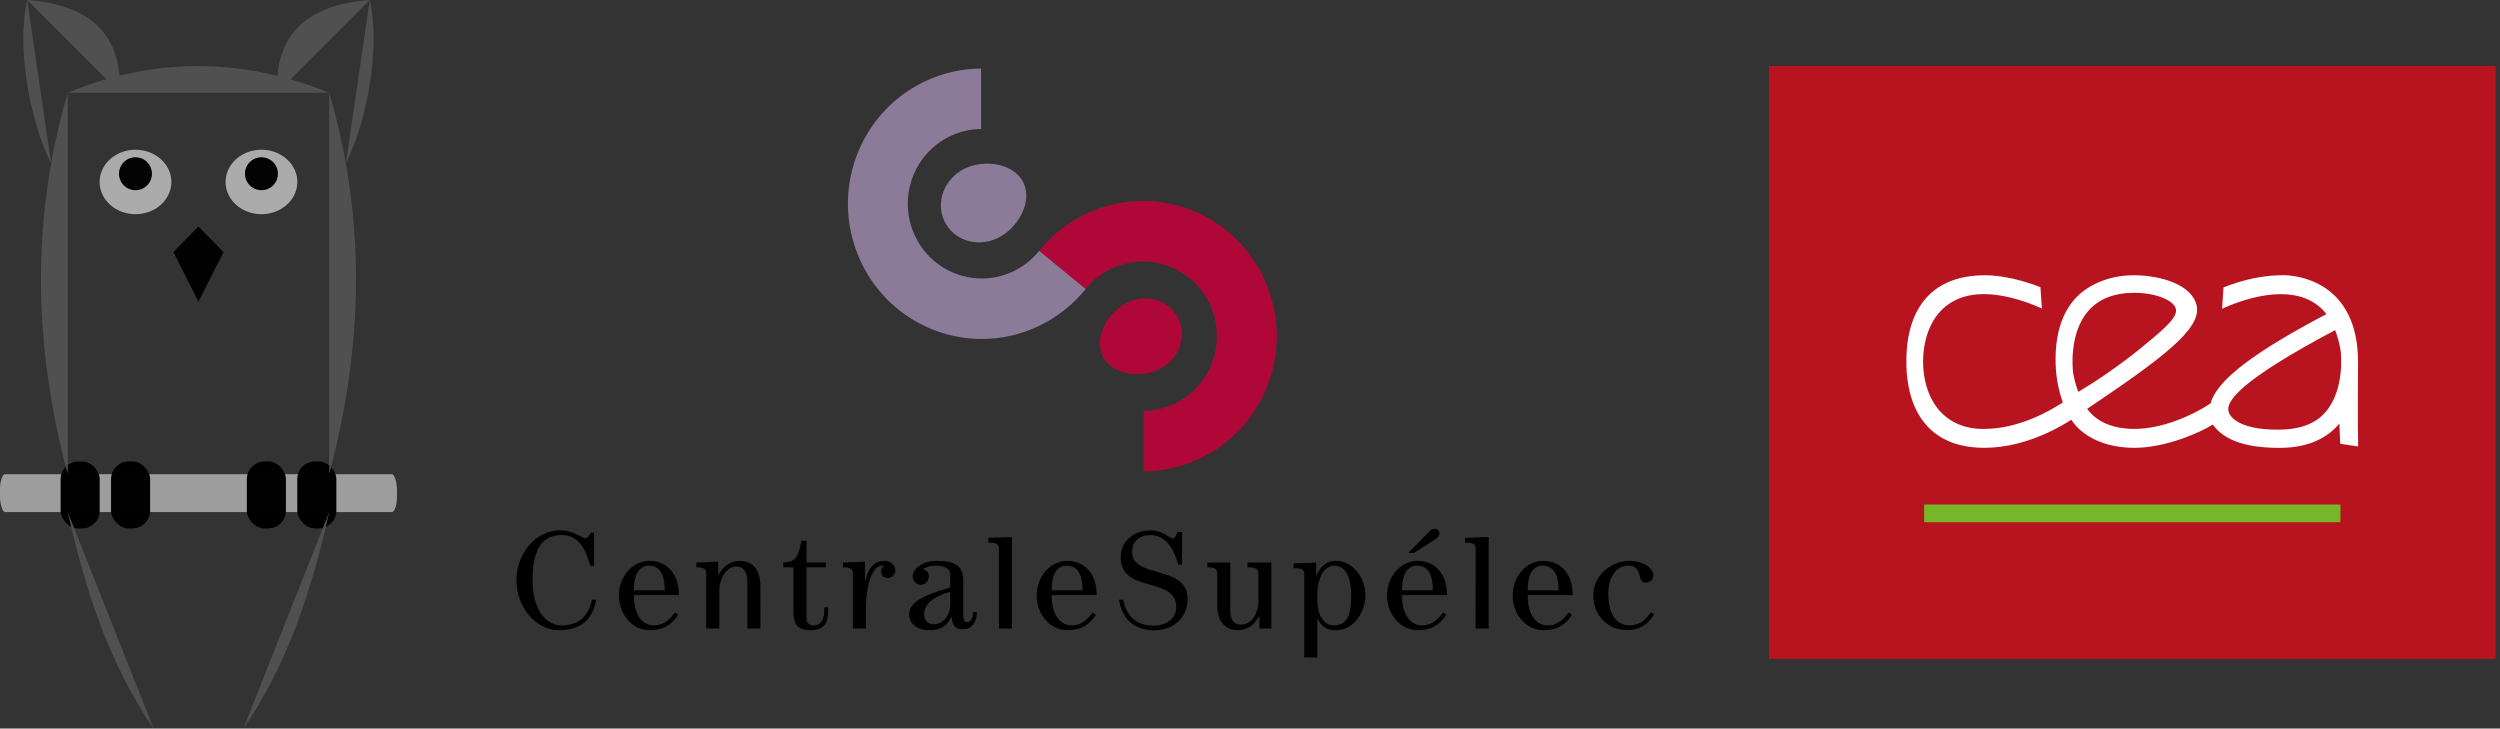 <?xml version="1.0" encoding="UTF-8" standalone="no"?>
<!-- Created with Inkscape (http://www.inkscape.org/) -->

<svg
   xmlns:dc="http://purl.org/dc/elements/1.1/"
   xmlns:cc="http://creativecommons.org/ns#"
   xmlns:rdf="http://www.w3.org/1999/02/22-rdf-syntax-ns#"
   xmlns:svg="http://www.w3.org/2000/svg"
   xmlns="http://www.w3.org/2000/svg"
   xmlns:xlink="http://www.w3.org/1999/xlink"
   xmlns:sodipodi="http://sodipodi.sourceforge.net/DTD/sodipodi-0.dtd"
   xmlns:inkscape="http://www.inkscape.org/namespaces/inkscape"
   width="105.826mm"
   height="30.84mm"
   viewBox="0 0 105.826 30.84"
   version="1.1"
   id="svg8"
   inkscape:version="0.92.4 (5da689c313, 2019-01-14)"
   sodipodi:docname="hibou_banner_v2.svg"
   inkscape:export-filename="C:\Users\ErwanMahe\Pictures\hibou_logo\hibou_banner.png"
   inkscape:export-xdpi="360.02524"
   inkscape:export-ydpi="360.02524">
  <rect x="0" y="0" width="105.826" height="30.84" fill="#333333" stroke="none"/>
  <defs
     id="defs2">
    <rect
       height="652.68"
       width="800"
       x="0"
       id="SVGID_1_"
       y="0" />
    <filter
       height="19.496"
       width="458.204"
       y="482.721"
       x="170.893"
       filterUnits="userSpaceOnUse"
       id="Adobe_OpacityMaskFilter">
      <feFlood
         id="feFlood991"
         result="back" />
      <feBlend
         id="feBlend993"
         mode="normal"
         in2="back"
         in="SourceGraphic" />
    </filter>
    <rect
       height="19.496"
       width="458.204"
       y="482.721"
       x="170.893"
       id="SVGID_4_" />
    <rect
       height="19.496"
       width="458.204"
       y="482.721"
       x="170.893"
       id="SVGID_6_" />
    <clipPath
       id="SVGID_7_-5">
      <use
         id="use1016-1"
         overflow="visible"
         xlink:href="#SVGID_6_"
         style="overflow:visible"
         x="0"
         y="0"
         width="100%"
         height="100%" />
    </clipPath>
  </defs>
  <sodipodi:namedview
     id="base"
     pagecolor="#ffffff"
     bordercolor="#666666"
     borderopacity="1.0"
     inkscape:pageopacity="0.0"
     inkscape:pageshadow="2"
     inkscape:zoom="2"
     inkscape:cx="32.184764"
     inkscape:cy="32.226487"
     inkscape:document-units="mm"
     inkscape:current-layer="layer1"
     showgrid="false"
     inkscape:object-paths="true"
     inkscape:snap-intersection-paths="true"
     inkscape:snap-midpoints="true"
     inkscape:window-width="2400"
     inkscape:window-height="1271"
     inkscape:window-x="2391"
     inkscape:window-y="-9"
     inkscape:window-maximized="1" />
  <g
     inkscape:label="Layer 1"
     inkscape:groupmode="layer"
     id="layer1"
     transform="translate(-13.028,-7.927)">
    <g
       id="g986">
      <g
         transform="translate(-119.924,-78.39)"
         id="g1840">
        <g
           transform="translate(103.768,0.063)"
           id="g1229-5-5-3-8">
          <g
             id="g886-5-3-9-2">
            <rect
               style="opacity:0.99;fill:#9e9e9e;fill-opacity:1;stroke:none;stroke-width:0.504;stroke-linecap:square;stroke-miterlimit:4;stroke-dasharray:0.504, 0.504;stroke-dashoffset:0;stroke-opacity:1;paint-order:fill markers stroke"
               id="rect868-6-7-8-6"
               width="16.805"
               height="1.604"
               x="29.183"
               y="106.326"
               ry="0.668"
               rx="0.217" />
            <g
               id="g876-4-2-6-4">
              <g
                 id="g845-5-7-5-3">
                <rect
                   style="opacity:0.99;fill:#000000;fill-opacity:1;stroke:none;stroke-width:0.504;stroke-linecap:square;stroke-miterlimit:4;stroke-dasharray:0.504, 0.504;stroke-dashoffset:0;stroke-opacity:1;paint-order:fill markers stroke"
                   id="rect826-2-2-4-5"
                   width="1.654"
                   height="2.835"
                   x="31.75"
                   y="105.788"
                   ry="0.752" />
                <rect
                   style="opacity:0.99;fill:#000000;fill-opacity:1;stroke:none;stroke-width:0.504;stroke-linecap:square;stroke-miterlimit:4;stroke-dasharray:0.504, 0.504;stroke-dashoffset:0;stroke-opacity:1;paint-order:fill markers stroke"
                   id="rect826-7-8-2-4-6"
                   width="1.654"
                   height="2.835"
                   x="33.885"
                   y="105.788"
                   ry="0.752" />
              </g>
              <g
                 id="g845-8-8-9-3-6"
                 transform="translate(7.883)">
                <rect
                   style="opacity:0.99;fill:#000000;fill-opacity:1;stroke:none;stroke-width:0.504;stroke-linecap:square;stroke-miterlimit:4;stroke-dasharray:0.504, 0.504;stroke-dashoffset:0;stroke-opacity:1;paint-order:fill markers stroke"
                   id="rect826-8-6-4-7-2"
                   width="1.654"
                   height="2.835"
                   x="31.75"
                   y="105.788"
                   ry="0.752" />
                <rect
                   style="opacity:0.99;fill:#000000;fill-opacity:1;stroke:none;stroke-width:0.504;stroke-linecap:square;stroke-miterlimit:4;stroke-dasharray:0.504, 0.504;stroke-dashoffset:0;stroke-opacity:1;paint-order:fill markers stroke"
                   id="rect826-7-9-3-7-4-4"
                   width="1.654"
                   height="2.835"
                   x="33.885"
                   y="105.788"
                   ry="0.752" />
              </g>
            </g>
          </g>
          <g
             transform="translate(0,3.487)"
             id="g1107-1-4-0-8">
            <g
               id="g1097-8-9-6-9" />
            <g
               id="g1092-2-5-7-8">
              <path
                 inkscape:connector-curvature="0"
                 d="m 31.348,89.692 c -0.868,-1.732 -1.481,-4.837 -1.013,-6.925 m 3.926,3.926 c 0.074,-2.19 -0.932,-3.692 -3.926,-3.926"
                 style="fill:#505050;fill-opacity:1;stroke:none;stroke-width:0.265px;stroke-linecap:butt;stroke-linejoin:miter;stroke-opacity:1"
                 id="path972-6-4-9-2" />
              <path
                 inkscape:connector-curvature="0"
                 d="m 32.052,102.838 11.067,-1e-5 m 0,1e-5 c 1.417,-5.293 1.604,-10.664 0,-16.146 M 32.052,102.838 c -1.417,-5.293 -1.604,-10.664 0,-16.146 m 0,0 c 3.747,-1.544 7.433,-1.464 11.067,0"
                 style="fill:#505050;fill-opacity:1;stroke:none;stroke-width:0.265;stroke-linecap:butt;stroke-linejoin:miter;stroke-miterlimit:4;stroke-dasharray:none;stroke-opacity:1"
                 id="path1070-7-3-1-4" />
              <path
                 d="m 43.824,89.692 c 0.868,-1.732 1.481,-4.837 1.013,-6.925 m -3.926,3.926 c -0.074,-2.19 0.932,-3.692 3.926,-3.926"
                 style="fill:#505050;fill-opacity:1;stroke:none;stroke-width:0.265px;stroke-linecap:butt;stroke-linejoin:miter;stroke-opacity:1"
                 id="path972-5-1-8-3-0"
                 inkscape:connector-curvature="0" />
            </g>
          </g>
          <g
             transform="translate(0.044,-4.527)"
             id="g1144-0-0-6-6">
            <g
               id="g1115-4-20-9-4"
               transform="translate(0.084,0.317)">
              <path
                 d="m 36.309,98.167 a 1.518,1.364 0 0 1 -1.515,1.364 1.518,1.364 0 0 1 -1.52,-1.359 1.518,1.364 0 0 1 1.51,-1.369 1.518,1.364 0 0 1 1.526,1.355"
                 sodipodi:open="true"
                 sodipodi:end="6.2760993"
                 sodipodi:start="0"
                 sodipodi:ry="1.3642578"
                 sodipodi:rx="1.5178106"
                 sodipodi:cy="98.166801"
                 sodipodi:cx="34.791527"
                 sodipodi:type="arc"
                 id="path1109-0-8-3-7"
                 style="opacity:0.99;fill:#adadad;fill-opacity:0.992;stroke:none;stroke-width:0.2;stroke-linecap:round;stroke-linejoin:round;stroke-miterlimit:4;stroke-dasharray:0.2, 0.4;stroke-dashoffset:0;stroke-opacity:1;paint-order:stroke markers fill" />
              <path
                 d="m 35.488,97.818 a 0.697,0.697 0 0 1 -0.696,0.697 0.697,0.697 0 0 1 -0.698,-0.694 0.697,0.697 0 0 1 0.693,-0.699 0.697,0.697 0 0 1 0.701,0.692"
                 sodipodi:open="true"
                 sodipodi:end="6.2760993"
                 sodipodi:start="0"
                 sodipodi:ry="0.69689357"
                 sodipodi:rx="0.69689357"
                 sodipodi:cy="97.818359"
                 sodipodi:cx="34.791527"
                 sodipodi:type="arc"
                 id="path1111-0-1-4-9"
                 style="opacity:0.99;fill:#000000;fill-opacity:0.992;stroke:none;stroke-width:0.265;stroke-linecap:square;stroke-miterlimit:4;stroke-dasharray:none;stroke-dashoffset:0;stroke-opacity:1;paint-order:fill markers stroke" />
            </g>
            <g
               id="g1115-2-8-9-6-4"
               transform="translate(5.416,0.317)">
              <path
                 d="m 36.309,98.167 a 1.518,1.364 0 0 1 -1.515,1.364 1.518,1.364 0 0 1 -1.52,-1.359 1.518,1.364 0 0 1 1.51,-1.369 1.518,1.364 0 0 1 1.526,1.355"
                 sodipodi:open="true"
                 sodipodi:end="6.2760993"
                 sodipodi:start="0"
                 sodipodi:ry="1.3642578"
                 sodipodi:rx="1.5178106"
                 sodipodi:cy="98.166801"
                 sodipodi:cx="34.791527"
                 sodipodi:type="arc"
                 id="path1109-1-4-4-0-2"
                 style="opacity:0.99;fill:#adadad;fill-opacity:0.992;stroke:none;stroke-width:0.2;stroke-linecap:round;stroke-linejoin:round;stroke-miterlimit:4;stroke-dasharray:0.2, 0.4;stroke-dashoffset:0;stroke-opacity:1;paint-order:stroke markers fill" />
              <path
                 d="m 35.488,97.818 a 0.697,0.697 0 0 1 -0.696,0.697 0.697,0.697 0 0 1 -0.698,-0.694 0.697,0.697 0 0 1 0.693,-0.699 0.697,0.697 0 0 1 0.701,0.692"
                 sodipodi:open="true"
                 sodipodi:end="6.2760993"
                 sodipodi:start="0"
                 sodipodi:ry="0.69689357"
                 sodipodi:rx="0.69689357"
                 sodipodi:cy="97.818359"
                 sodipodi:cx="34.791527"
                 sodipodi:type="arc"
                 id="path1111-5-6-0-2-4"
                 style="opacity:0.99;fill:#000000;fill-opacity:0.992;stroke:none;stroke-width:0.265;stroke-linecap:square;stroke-miterlimit:4;stroke-dasharray:none;stroke-dashoffset:0;stroke-opacity:1;paint-order:fill markers stroke" />
            </g>
          </g>
          <path
             inkscape:connector-curvature="0"
             d="m 35.685,117.094 c -1.873,-2.722 -2.901,-5.873 -3.633,-9.165"
             style="fill:#505050;fill-opacity:1;stroke:none;stroke-width:0.265px;stroke-linecap:butt;stroke-linejoin:miter;stroke-opacity:1"
             id="path1186-5-7-6-5" />
          <path
             d="m 39.486,117.094 c 1.873,-2.722 2.901,-5.873 3.633,-9.165"
             style="fill:#505050;fill-opacity:1;stroke:none;stroke-width:0.265px;stroke-linecap:butt;stroke-linejoin:miter;stroke-opacity:1"
             id="path1186-3-8-8-2-2"
             inkscape:connector-curvature="0" />
        </g>
        <path
           style="fill:#010101;fill-opacity:1;stroke:none;stroke-width:0.265px;stroke-linecap:butt;stroke-linejoin:miter;stroke-opacity:1"
           d="m 140.293,96.987 1.06,2.1 1.06,-2.1 -1.06,-1.083 z"
           id="path1442-3-2-3"
           inkscape:connector-curvature="0" />
      </g>
      <g
         id="g10"
         inkscape:label="Logo CentraleSupélec"
         transform="matrix(0.086,0,0,-0.086,34.889,35.758)">
        <g
           id="g5820">
          <g
             id="g5798">
            <path
               d="m 325.913,166.647 c -4.29,9.095 -15.562,12.706 -25.192,8.05 -9.623,-4.641 -16.598,-17.056 -12.3,-26.151 4.283,-9.096 18.203,-11.428 27.818,-6.779 9.623,4.649 13.95,15.777 9.675,24.881"
               style="fill:#b00739;fill-opacity:1;fill-rule:nonzero;stroke:none"
               id="path224"
               inkscape:connector-curvature="0" />
            <path
               d="m 367.822,186.79 c -11.302,23.916 -34.897,37.937 -59.475,37.915 -9.512,0 -19.216,-2.1 -28.314,-6.487 -9.098,-4.388 -16.805,-10.65 -22.781,-18.11 l 22.885,-18.744 c 3.291,4.096 7.485,7.526 12.581,9.985 5.096,2.452 10.385,3.588 15.621,3.588 13.617,0 26.664,-7.713 32.892,-20.957 2.426,-5.149 3.55,-10.486 3.558,-15.8 -0.015,-13.752 -7.633,-26.929 -20.74,-33.229 -5,-2.399 -10.17,-3.543 -15.311,-3.595 V 91.587 c 9.401,0.057 18.987,2.16 27.988,6.495 23.669,11.42 37.537,35.269 37.515,60.105 0.007,9.604 -2.071,19.402 -6.42,28.603"
               style="fill:#b00739;fill-opacity:1;fill-rule:nonzero;stroke:none"
               id="path230"
               inkscape:connector-curvature="0" />
          </g>
          <g
             id="g5794">
            <path
               d="m 249.62,233.603 c -4.46,9.455 -18.931,11.88 -28.934,7.047 -9.996,-4.825 -14.502,-16.41 -10.042,-25.865 4.46,-9.456 16.178,-13.201 26.182,-8.376 10.011,4.833 17.247,17.73 12.795,27.193"
               style="fill:#8c7a99;fill-opacity:1;fill-rule:nonzero;stroke:none"
               id="path236"
               inkscape:connector-curvature="0" />
            <path
               d="m 257.279,200.123 c -3.291,-4.103 -7.5,-7.534 -12.581,-9.993 -5.096,-2.459 -10.385,-3.595 -15.644,-3.595 -13.602,0 -26.642,7.721 -32.877,20.957 -2.426,5.149 -3.55,10.493 -3.558,15.8 0.022,13.759 7.641,26.936 20.74,33.228 5.007,2.414 10.192,3.55 15.355,3.595 l -0.007,29.768 c -9.423,-0.057 -19.016,-2.145 -28.018,-6.487 -23.676,-11.42 -37.552,-35.277 -37.537,-60.105 0,-9.612 2.093,-19.41 6.428,-28.61 11.302,-23.894 34.874,-37.907 59.438,-37.907 h 0.037 c 9.519,0 19.209,2.093 28.329,6.495 9.083,4.38 16.797,10.65 22.781,18.102 l -22.885,18.752 z"
               style="fill:#8c7a99;fill-opacity:1;fill-rule:nonzero;stroke:none"
               id="path242"
               inkscape:connector-curvature="0" />
          </g>
          <g
             id="g5802">
            <path
               d="m 57.819,33.044 c 0,4.971 0.962,12.152 7.522,12.152 6.701,0 7.655,-7.182 7.655,-12.152 z m 7.655,14.507 c -8.469,0 -15.037,-7.878 -15.037,-17.063 0,-9.185 6.568,-17.063 15.037,-17.063 7.315,0 11.08,3.035 14.15,7.601 l -1.635,1.106 c -2.596,-3.528 -5.681,-6.361 -10.252,-6.361 -5.88,0 -9.919,5.389 -9.919,14.926 h 22.145 c 0,11.188 -6.494,16.854 -14.49,16.854"
               style="fill:#000000;fill-opacity:1;fill-rule:nonzero;stroke:none"
               id="path248"
               inkscape:connector-curvature="0" />
            <path
               d="m 109.905,47.551 c -4.719,0 -7.996,-2.623 -10.459,-6.906 h -0.141 v 6.487 l -10.732,-0.409 v -2.347 c 3.624,0 4.852,-0.688 4.852,-2.9 l -0.037,-27.22 h 6.465 l 0.007,18.857 c 0,5.254 3.284,11.667 8.328,11.667 2.53,0 5.481,-1.443 5.481,-7.452 v -23.072 h 6.428 l -0.007,20.65 c 0,10.09 -5.333,12.646 -10.185,12.646"
               style="fill:#000000;fill-opacity:1;fill-rule:nonzero;stroke:none"
               id="path254"
               inkscape:connector-curvature="0" />
            <path
               d="m 151.525,23.231 c 0,-5.53 -2.322,-7.459 -4.993,-7.459 -1.975,0 -3.757,0.687 -3.757,3.602 v 25 h 9.505 v 2.347 h -9.505 v 10.77 h -2.456 c -1.783,-8.423 -2.596,-10.224 -8.965,-10.77 v -2.347 h 5 v -22.519 c 0,-6.839 3.691,-8.43 8.484,-8.43 6.76,0 8.61,3.872 8.61,10.09 v 1.165 h -1.923 z"
               style="fill:#000000;fill-opacity:1;fill-rule:nonzero;stroke:none"
               id="path260"
               inkscape:connector-curvature="0" />
            <path
               d="m 181.053,47.551 c -5.673,0 -7.929,-4.29 -9.364,-9.813 h -0.133 v 9.395 l -10.873,-0.409 v -2.347 c 3.691,0 4.919,-0.688 4.919,-2.9 v -27.22 h 6.413 c 0,0 0.015,3.595 0.015,9.327 0,13.124 3.417,21.615 7.996,21.615 0.414,0 0.614,-0.068 0.888,-0.137 -0.954,-0.62 -1.428,-1.592 -1.428,-2.698 0,-1.928 1.154,-3.243 3.343,-3.243 2.115,0 3.632,1.794 3.632,3.662 0,2.071 -1.642,4.769 -5.407,4.769"
               style="fill:#000000;fill-opacity:1;fill-rule:nonzero;stroke:none"
               id="path266"
               inkscape:connector-curvature="0" />
            <path
               d="m 213.521,26.28 c 0,-5.874 -3.765,-9.955 -8.07,-9.955 -3.21,0 -4.778,2.212 -4.778,5.321 0,6.009 8.062,9.462 12.848,10.636 z m 8.543,-8.849 c -1.302,0 -2.123,0.421 -2.123,3.872 v 16.712 c 0,7.325 -4.371,9.537 -13.262,9.537 -6.22,0 -11.613,-3.527 -11.613,-7.735 0,-2.078 1.635,-4.014 3.957,-4.014 2.322,0 3.965,1.936 3.965,4.014 0,1.928 -1.087,3.31 -2.936,3.654 2.056,1.308 4.038,1.727 6.428,1.727 2.604,0 7.041,-0.822 7.041,-4.283 v -6.42 c -5.814,-2.003 -20.237,-5.187 -20.237,-13.124 0,-5.381 4.786,-7.945 9.638,-7.945 5.059,0 9.09,1.517 11.006,6.629 h 0.141 c 0.547,-3.595 1.501,-6.204 5.533,-6.204 4.859,0 7.034,3.924 7.034,8.423 h -1.901 c 0,-1.659 -0.481,-4.843 -2.67,-4.843"
               style="fill:#000000;fill-opacity:1;fill-rule:nonzero;stroke:none"
               id="path272"
               inkscape:connector-curvature="0" />
            <path
               d="m 263.44,33.044 c 0,4.971 0.962,12.152 7.522,12.152 6.701,0 7.663,-7.182 7.663,-12.152 z m 7.655,14.507 c -8.469,0 -15.03,-7.878 -15.03,-17.063 0,-9.185 6.561,-17.063 15.03,-17.063 7.315,0 11.073,3.035 14.149,7.601 l -1.635,1.106 c -2.596,-3.528 -5.673,-6.361 -10.252,-6.361 -5.88,0 -9.919,5.389 -9.919,14.926 h 22.153 c 0,11.188 -6.494,16.854 -14.497,16.854"
               style="fill:#000000;fill-opacity:1;fill-rule:nonzero;stroke:none"
               id="path278"
               inkscape:connector-curvature="0" />
            <path
               d="m 359.833,46.721 v -2.347 c 4.105,0 5.333,-0.688 5.333,-2.9 v -15.471 c -0.614,-4.567 -3.077,-9.821 -8.684,-9.821 -3.617,0 -5.126,2.765 -5.126,6.637 v 23.902 h -11.28 v -2.347 c 3.624,0 4.852,-0.688 4.852,-2.9 v -15.613 c 0,-8.161 4.031,-12.437 10.185,-12.437 4.719,0 7.996,2.631 10.459,6.906 h 0.141 v -6.046 h 5.88 l -0.007,32.437 H 359.833 Z"
               style="fill:#000000;fill-opacity:1;fill-rule:nonzero;stroke:none"
               id="path284"
               inkscape:connector-curvature="0" />
            <path
               d="m 303.023,51.863 c 0,5.53 3.898,8.363 9.098,8.363 7.929,0 11.82,-7.668 13.602,-14.507 h 1.908 v 16.024 h -2.322 c -0.207,-0.688 -1.095,-3.176 -2.108,-3.176 -1.649,0 -4.926,4.006 -11.147,4.006 -7.323,0 -14.638,-4.836 -14.638,-13.124 0,-18.371 27.345,-9.186 27.345,-24.724 0,-5.598 -5,-9.036 -11.013,-9.036 -9.349,0 -13.587,5.367 -15.111,12.721 h -2.049 c 1.487,-8.931 6.894,-15.015 17.463,-15.015 9.053,0.057 16.317,5.837 16.317,15.404 0,16.988 -27.345,9.873 -27.345,23.064"
               style="fill:#000000;fill-opacity:1;fill-rule:nonzero;stroke:none"
               id="path290"
               inkscape:connector-curvature="0" />
            <path
               d="m 402.002,15.772 c -2.256,0 -7.796,2.145 -7.796,12.646 v 1.861 c 0,8.707 3.151,14.918 8.343,14.918 5.88,0 8.343,-6.211 8.343,-14.918 0,-10.225 -2.463,-14.507 -8.891,-14.507 m 1.435,31.779 c -5.466,0 -7.929,-3.318 -9.63,-7.19 h -0.141 v 6.36 l -11.08,-0.421 v -2.347 c 3.965,0 5.2,-0.695 5.2,-2.9 V -7.8124999e-6 h 6.435 L 394.206,19.021 h 0.141 c 2.049,-3.939 4.305,-5.598 9.157,-5.598 8.203,0 14.357,8.289 14.357,17.414 0,8.625 -6.428,16.711 -14.423,16.711"
               style="fill:#000000;fill-opacity:1;fill-rule:nonzero;stroke:none"
               id="path296"
               inkscape:connector-curvature="0" />
            <path
               d="m 452.239,58.186 c 1.228,0.762 2.041,1.861 2.041,2.825 0,1.323 -0.68,2.287 -2.315,2.287 -1.302,0 -2.123,-0.695 -2.944,-1.592 l -10.044,-10.284 h 2.737 z"
               style="fill:#000000;fill-opacity:1;fill-rule:nonzero;stroke:none"
               id="path302"
               inkscape:connector-curvature="0" />
            <path
               d="m 435.9,33.044 c 0,4.971 0.962,12.152 7.522,12.152 6.701,0 7.655,-7.182 7.655,-12.152 z m 7.655,14.507 c -8.476,0 -15.037,-7.878 -15.037,-17.063 0,-9.185 6.561,-17.063 15.037,-17.063 7.308,0 11.073,3.035 14.149,7.601 l -1.635,1.106 c -2.604,-3.528 -5.673,-6.361 -10.259,-6.361 -5.873,0 -9.911,5.389 -9.911,14.926 h 22.145 c 0,11.188 -6.487,16.854 -14.49,16.854"
               style="fill:#000000;fill-opacity:1;fill-rule:nonzero;stroke:none"
               id="path308"
               inkscape:connector-curvature="0" />
            <path
               d="m 466.931,56.534 c 3.965,0 5.192,-0.687 5.192,-2.907 l -0.022,-39.372 h 6.442 l 0.007,45.045 -11.62,-0.421 v -2.347 z"
               style="fill:#000000;fill-opacity:1;fill-rule:nonzero;stroke:none"
               id="path314"
               inkscape:connector-curvature="0" />
            <path
               d="m 558.291,22.162 c -2.396,-3.603 -5.473,-6.36 -10.392,-6.36 -7.315,0 -10.459,6.838 -10.459,15.479 0,8.752 4.194,13.924 9.83,13.924 7.589,0 3.817,-8.356 8.617,-8.356 1.982,0 3.683,1.442 3.683,3.446 0,4.619 -6.413,7.287 -11.672,7.287 -9.157,0 -17.84,-7.19 -17.84,-17.063 0,-9.873 7.182,-17.063 16.546,-17.063 6.354,0 10.592,3.042 13.395,7.885 z"
               style="fill:#000000;fill-opacity:1;fill-rule:nonzero;stroke:none"
               id="path320"
               inkscape:connector-curvature="0" />
            <path
               d="m 232.287,56.534 c 3.965,0 5.192,-0.687 5.192,-2.907 l 0.022,-39.372 h 6.391 l 0.015,45.045 -11.62,-0.421 v -2.347 z"
               style="fill:#000000;fill-opacity:1;fill-rule:nonzero;stroke:none"
               id="path326"
               inkscape:connector-curvature="0" />
            <path
               d="m 497.751,33.044 c 0,4.971 0.962,12.152 7.522,12.152 6.694,0 7.655,-7.182 7.655,-12.152 z m 7.655,14.507 c -8.476,0 -15.037,-7.878 -15.037,-17.063 0,-9.185 6.561,-17.063 15.037,-17.063 7.315,0 11.073,3.035 14.149,7.601 l -1.635,1.106 c -2.604,-3.528 -5.68,-6.361 -10.259,-6.361 -5.88,0 -9.911,5.389 -9.911,14.926 h 22.145 c 0,11.188 -6.494,16.854 -14.49,16.854"
               style="fill:#000000;fill-opacity:1;fill-rule:nonzero;stroke:none"
               id="path332"
               inkscape:connector-curvature="0" />
            <path
               d="m 22.079,15.772 c -5.947,0 -14.15,5.665 -14.15,22.242 0,14.985 4.512,22.243 14.349,22.243 8.757,0 11.968,-7.526 14.09,-15.194 h 1.849 v 16.3 h -1.649 c -0.407,-1.248 -1.568,-2.63 -2.803,-2.63 -1.161,0 -6.08,3.872 -12.16,3.872 C 9.164,62.604 0,50.802 0,38.014 c 0,-12.773 9.164,-24.589 20.851,-24.589 11.354,0 16.834,5.837 18.38,15.015 h -2.056 c -1.531,-7.317 -5.769,-12.669 -15.096,-12.669"
               style="fill:#000000;fill-opacity:1;fill-rule:nonzero;stroke:none"
               id="path338"
               inkscape:connector-curvature="0" />
          </g>
        </g>
      </g>
      <g
         transform="matrix(0.506,0,0,0.506,42.356,9.791)"
         id="g1192">
        <g
           id="g1027"
           transform="matrix(0.076,0,0,0.076,90.019,1.835)">
          <g
             id="g987">
            <defs
               id="defs980">
              <rect
                 height="652.68"
                 width="800"
                 x="0"
                 id="rect1042"
                 y="0" />
            </defs>
            <use
               id="use982"
               overflow="visible"
               xlink:href="#SVGID_1_"
               style="overflow:visible;fill:#b81420"
               x="0"
               y="0"
               width="100%"
               height="100%" />
            <clipPath
               id="SVGID_2_">
              <use
                 id="use984"
                 overflow="visible"
                 xlink:href="#SVGID_1_"
                 style="overflow:visible"
                 x="0"
                 y="0"
                 width="100%"
                 height="100%" />
            </clipPath>
          </g>
          <path
             id="path989"
             d="m 648.516,326.047 c 0,-89.406 -67.982,-95.736 -82.217,-95.736 -22.104,0 -43.435,4.594 -65.883,13.441 l -1.583,23.558 c 8.736,-4.099 36.721,-16.117 64.618,-16.117 21.961,0 38.886,7.366 50.336,21.905 -75.585,39.758 -120.673,71.725 -127.479,98.248 -19.345,13.079 -53.437,28.174 -83.764,28.174 -32.319,0 -46.212,-13.956 -52.271,-22.06 82.937,-55.795 125.927,-87.983 120.66,-113.394 -4.737,-22.93 -38.805,-33.688 -69.321,-33.688 -31.24,0 -52.692,13.482 -62.849,23.952 -16.328,16.839 -24.103,41.798 -23.105,74.168 0.439,14.154 3.223,28.905 7.933,41.843 -12.719,8.271 -47.372,29.22 -87.162,29.22 -47.258,0 -66.695,-36.926 -66.695,-74.193 0,-36.127 18.166,-74.223 66.695,-74.223 27.297,0 54.716,11.521 64.054,15.854 l -1.576,-23.511 c -17.618,-6.886 -40.819,-13.112 -60.89,-13.112 -80.366,0 -87,67.456 -86.633,94.949 -0.366,27.543 6.98,94.999 85.891,94.999 47.748,0 88.294,-26.214 95.691,-30.977 5.125,8.943 25.439,30.987 69.36,30.987 34.781,0 73.386,-17.303 86.267,-25.637 7.89,10.561 24.03,25.688 73.288,25.688 32.56,0 53.192,-11.294 66.126,-26.824 0.244,8.181 0.54,16.145 0.914,22.272 l 19.71,3.035 c -0.659,-20.534 -0.115,-91.734 -0.115,-92.821 m -313.701,11.338 c -0.063,-0.418 -5.498,-42.227 16.773,-67.774 11.534,-13.22 28.571,-19.92 50.617,-19.92 23.772,0 43.699,8.275 45.758,17.801 1.537,7.121 -5.203,16.248 -35.916,40.853 -0.316,0.271 -31.362,26.607 -71.436,50.383 -2.533,-6.408 -4.483,-13.596 -5.796,-21.343 m 277.747,43.748 c -11.534,13.222 -28.871,19.022 -50.925,19.212 -50.259,0.438 -55.148,-18.625 -55.148,-18.625 -5.204,-11.687 11.757,-35.274 116.804,-90.943 2.568,6.454 4.729,14.767 6.041,22.582 0.069,0.418 5.506,42.227 -16.772,67.774"
             inkscape:connector-curvature="0"
             style="fill:#ffffff" />
          <defs
             id="defs996">
            <filter
               height="19.496"
               width="458.204"
               y="482.721"
               x="170.893"
               filterUnits="userSpaceOnUse"
               id="filter1054">
              <feFlood
                 id="feFlood1050"
                 result="back" />
              <feBlend
                 id="feBlend1052"
                 mode="normal"
                 in2="back"
                 in="SourceGraphic" />
            </filter>
          </defs>
          <mask
             id="SVGID_3_"
             height="19.496"
             width="458.204"
             y="482.721"
             x="170.893"
             maskUnits="userSpaceOnUse">
            <g
               id="g1000"
               style="filter:url(#Adobe_OpacityMaskFilter)">
              <g
                 id="g998"
                 enable-background="new    " />
            </g>
          </mask>
          <g
             id="g1025"
             mask="url(#SVGID_3_)">
            <g
               id="g1023">
              <defs
                 id="defs1004">
                <rect
                   height="19.496"
                   width="458.204"
                   y="482.721"
                   x="170.893"
                   id="rect1060" />
              </defs>
              <use
                 id="use1006"
                 overflow="visible"
                 xlink:href="#SVGID_4_"
                 style="overflow:visible;fill:#73be4b"
                 x="0"
                 y="0"
                 width="100%"
                 height="100%" />
              <clipPath
                 id="SVGID_5_">
                <use
                   id="use1008"
                   overflow="visible"
                   xlink:href="#SVGID_4_"
                   style="overflow:visible"
                   x="0"
                   y="0"
                   width="100%"
                   height="100%" />
              </clipPath>
              <g
                 id="g1021"
                 clip-path="url(#SVGID_5_)">
                <defs
                   id="defs1012">
                  <rect
                     height="19.496"
                     width="458.204"
                     y="482.721"
                     x="170.893"
                     id="rect1066" />
                </defs>
                <use
                   id="use1014"
                   overflow="visible"
                   xlink:href="#SVGID_6_"
                   style="overflow:visible;fill:#76b72a"
                   x="0"
                   y="0"
                   width="100%"
                   height="100%" />
                <clipPath
                   id="SVGID_7_">
                  <use
                     id="use1016"
                     overflow="visible"
                     xlink:href="#SVGID_6_"
                     style="overflow:visible"
                     x="0"
                     y="0"
                     width="100%"
                     height="100%" />
                </clipPath>
                <rect
                   id="rect1019"
                   height="19.496"
                   width="458.204"
                   clip-path="url(#SVGID_7_)"
                   y="482.721"
                   x="170.893"
                   style="fill:#76b72a;fill-opacity:1;fill-rule:nonzero" />
              </g>
            </g>
          </g>
        </g>
        <rect
           transform="matrix(0.076,0,0,0.076,90.019,1.835)"
           id="rect1019-2"
           height="19.496"
           width="458.204"
           clip-path="url(#SVGID_7_-5)"
           y="482.721"
           x="170.893"
           style="fill:#76b72a;fill-opacity:1;fill-rule:nonzero" />
      </g>
    </g>
  </g>
</svg>
